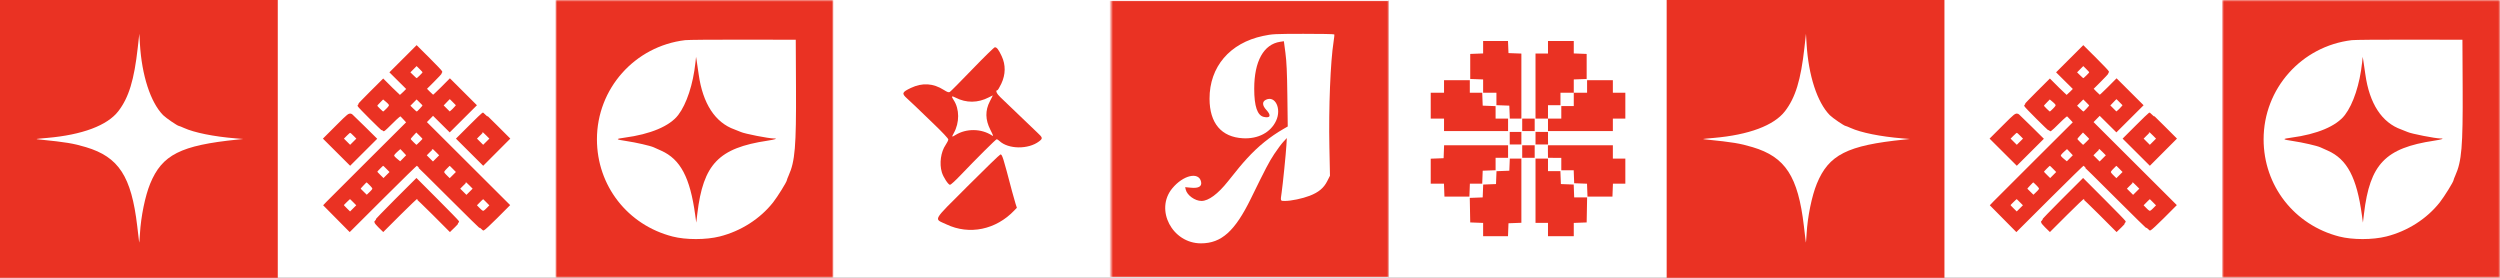 <svg width="693" height="77" viewBox="0 0 693 77" fill="none" xmlns="http://www.w3.org/2000/svg">
<rect x="0" y="0" width="693" height="77" fill="#333333" stroke="none"/>
<g clip-path="url(#clip0_8_1135)">
<g clip-path="url(#clip1_8_1135)">
<path d="M385 0H-77V77H385V0Z" fill="white"/>
<path fill-rule="evenodd" clip-rule="evenodd" d="M0 77.001H77V0H0V77.001ZM38.191 13.18C37.189 22.18 35.708 27.031 32.807 30.813C29.767 34.775 22.792 37.392 13.025 38.234C9.595 38.529 9.58 38.533 11.181 38.694C18.246 39.402 20.312 39.744 23.811 40.789C32.916 43.507 36.417 48.89 38.04 62.664C38.302 64.89 38.542 66.919 38.573 67.173C38.604 67.428 38.705 66.325 38.797 64.722C39.068 60.018 40.239 54.309 41.627 50.923C44.919 42.893 50.07 40.288 65.819 38.692L67.433 38.528L65.242 38.349C59.279 37.861 53.829 36.76 51 35.471C50.331 35.166 49.704 34.916 49.607 34.916C49.236 34.916 45.954 32.677 45.211 31.916C41.721 28.345 39.31 20.926 38.782 12.14L38.615 9.365L38.191 13.18Z" fill="#EA3223"/>
<path fill-rule="evenodd" clip-rule="evenodd" d="M112.071 16.634L108.653 20.048L110.971 22.351L113.289 24.654L112.198 25.758C111.598 26.366 110.996 26.863 110.862 26.863C110.727 26.863 109.629 25.874 108.421 24.665L106.226 22.468L102.918 25.76C101.098 27.572 99.609 29.123 99.609 29.209C99.609 29.413 106.096 35.881 106.301 35.881C106.387 35.881 107.438 34.896 108.634 33.692C109.952 32.366 110.916 31.568 111.078 31.668C111.226 31.759 111.777 32.306 112.302 32.882L113.258 33.929L102.433 44.714C96.479 50.645 91.307 55.813 90.94 56.197L90.272 56.894L93.605 60.263L96.938 63.63L106.102 54.496C111.143 49.472 115.356 45.361 115.465 45.361C115.574 45.361 119.708 49.419 124.651 54.379C129.595 59.339 133.761 63.397 133.911 63.397C134.061 63.397 135.651 61.926 137.446 60.127L140.709 56.858L129.172 45.354L117.636 33.85L118.835 32.623L120.034 31.396L122.347 33.694L124.661 35.991L128.079 32.583L131.497 29.175L128.105 25.794L124.714 22.412L122.5 24.637C121.282 25.861 120.196 26.863 120.086 26.863C119.975 26.863 119.385 26.356 118.773 25.737L117.661 24.611L119.883 22.402C121.106 21.188 122.106 20.106 122.106 19.999C122.106 19.892 120.617 18.323 118.798 16.512L115.49 13.22L112.071 16.634ZM114.27 18.835L113.059 20.057L114.17 21.148C115.518 22.471 115.474 22.469 116.705 21.265C117.942 20.054 117.941 20.03 116.59 18.703L115.48 17.613L114.27 18.835ZM105.092 27.985C103.779 29.315 103.779 29.31 105.01 30.514C106.231 31.709 106.221 31.709 107.459 30.465C108.658 29.262 108.625 28.942 107.18 27.737L106.17 26.895L105.092 27.985ZM114.27 28.085L113.059 29.307L114.17 30.397C115.529 31.732 115.558 31.733 116.742 30.452C117.925 29.173 117.931 29.269 116.59 27.952L115.48 26.863L114.27 28.085ZM123.414 28.059L122.287 29.235L123.451 30.395L124.614 31.555L125.198 31.096C125.52 30.844 126.067 30.302 126.414 29.891L127.044 29.144L125.917 28.003C124.562 26.631 124.787 26.626 123.414 28.059ZM93.57 35.08L90.22 38.426L93.639 41.835L97.058 45.244L100.456 41.856L103.854 38.468L100.853 35.498C99.202 33.864 97.642 32.349 97.386 32.13C96.934 31.744 96.827 31.827 93.57 35.08ZM130.454 35.072L127.096 38.426L130.519 41.836L133.941 45.246L137.345 41.833L140.749 38.42L137.4 35.071C135.557 33.229 133.997 31.721 133.931 31.72C133.866 31.719 132.301 33.228 130.454 35.072ZM95.768 37.283L94.634 38.43L95.846 39.639L97.058 40.847L98.268 39.64L99.479 38.433L98.558 37.485C97.105 35.99 97.049 35.986 95.768 37.283ZM114.338 37.138C113.056 38.51 113.055 38.558 114.287 39.764C115.504 40.955 115.385 40.957 116.654 39.709C117.942 38.444 117.946 38.533 116.542 37.155L115.384 36.018L114.338 37.138ZM132.656 37.271L131.511 38.43L132.722 39.639L133.934 40.847L135.146 39.639L136.358 38.43L135.213 37.271C134.583 36.634 134.008 36.112 133.934 36.112C133.861 36.112 133.286 36.634 132.656 37.271ZM110.033 41.497C108.362 43.001 108.355 43.253 109.947 44.553L110.966 45.387L112.12 44.218L113.274 43.05L112.205 41.893C110.949 40.533 111.076 40.557 110.033 41.497ZM118.74 41.896L117.595 43.055L118.807 44.263L120.019 45.471L121.23 44.263L122.442 43.055L121.297 41.896C120.667 41.258 120.092 40.737 120.019 40.737C119.945 40.737 119.37 41.258 118.74 41.896ZM105.001 46.403C103.78 47.638 103.775 47.571 105.163 48.934L106.311 50.06L107.495 48.873L108.68 47.686L107.544 46.524C106.193 45.141 106.247 45.144 105.001 46.403ZM123.546 46.353C122.323 47.595 122.328 47.803 123.617 49.065L124.664 50.089L125.872 48.884L127.081 47.68L125.936 46.52C124.558 45.126 124.741 45.139 123.546 46.353ZM100.384 51.079C99.156 52.413 99.144 52.203 100.521 53.555L101.665 54.678L102.721 53.662C104.021 52.409 104.027 52.216 102.808 50.977C101.598 49.749 101.609 49.748 100.384 51.079ZM109.842 55.623C106.765 58.693 104.248 61.312 104.248 61.443C104.248 61.575 104.694 62.119 105.239 62.653L106.23 63.622L110.745 59.117C113.228 56.638 115.365 54.612 115.494 54.615C115.623 54.617 117.75 56.647 120.222 59.124L124.717 63.629L125.731 62.65C126.288 62.111 126.745 61.602 126.745 61.519C126.745 61.436 124.2 58.82 121.09 55.705L115.436 50.042L109.842 55.623ZM128.017 51.145L126.872 52.304L128.084 53.512L129.296 54.721L130.508 53.512L131.719 52.304L130.574 51.145C129.944 50.508 129.369 49.986 129.296 49.986C129.222 49.986 128.647 50.508 128.017 51.145ZM95.803 55.643C94.495 56.911 94.492 56.813 95.89 58.187L97.041 59.318L98.251 58.112L99.46 56.907L98.325 55.759C96.955 54.371 97.108 54.378 95.803 55.643ZM133.123 55.27C132.74 55.625 132.225 56.145 131.979 56.426L131.531 56.936L132.549 57.97C133.815 59.256 134.054 59.256 135.326 57.963L136.351 56.922L135.209 55.766C133.876 54.416 134.008 54.448 133.123 55.27Z" fill="#EA3223" stroke="#EA3223"/>
<mask id="mask0_8_1135" style="mask-type:luminance" maskUnits="userSpaceOnUse" x="154" y="0" width="77" height="77">
<path d="M231 0H154V77H231V0Z" fill="white"/>
</mask>
<g mask="url(#mask0_8_1135)">
<path fill-rule="evenodd" clip-rule="evenodd" d="M154 38.735V77.471H231V0H154V38.735ZM189.926 11.129C175.95 12.802 165.471 24.581 165.471 38.617C165.471 51.453 173.955 62.355 186.437 65.562C190.132 66.511 195.705 66.506 199.497 65.551C205.372 64.07 210.709 60.661 214.315 56.085C215.551 54.517 218.128 50.357 218.128 49.929C218.128 49.817 218.344 49.244 218.61 48.654C220.382 44.716 220.728 40.602 220.649 24.402L220.584 11.017L205.956 10.989C197.913 10.974 190.698 11.037 189.926 11.129ZM192.774 17.354C192.136 23.337 190.338 28.814 188.012 31.865C185.651 34.959 180.349 37.2 173.099 38.165C170.52 38.509 170.604 38.648 173.661 39.102C176.291 39.492 180.245 40.399 181.203 40.831C181.623 41.022 182.564 41.444 183.295 41.77C188.622 44.153 191.294 49.208 192.711 59.584L193.001 61.716L193.298 59.228C194.942 45.466 199.2 41.035 212.743 38.998C214.881 38.676 215.725 38.38 214.508 38.38C213.058 38.38 206.416 37.078 205.372 36.589C204.987 36.408 204.198 36.094 203.623 35.891C198.243 33.992 194.805 28.715 193.674 20.611C193.463 19.113 193.214 17.407 193.119 16.821L192.945 15.755L192.774 17.354Z" fill="#EA3223"/>
</g>
<path fill-rule="evenodd" clip-rule="evenodd" d="M269.537 19.198C266.32 22.535 263.507 25.369 263.287 25.496C262.98 25.674 262.595 25.543 261.649 24.941C258.69 23.059 255.665 22.871 252.502 24.373C250.016 25.555 249.888 25.904 251.449 27.303C252.129 27.914 253.17 28.887 253.759 29.466C254.35 30.046 256.64 32.253 258.85 34.37C261.241 36.661 262.867 38.398 262.867 38.658C262.867 38.898 262.538 39.575 262.134 40.162C260.793 42.111 260.346 45.329 261.079 47.763C261.485 49.118 262.869 51.232 263.347 51.232C263.551 51.232 264.799 50.1 266.121 48.716C270.708 43.913 276.052 38.594 276.291 38.594C276.421 38.594 276.759 38.811 277.042 39.076C279.51 41.394 285.065 41.456 288.024 39.197C289.116 38.365 289.077 38.173 287.5 36.712C286.76 36.026 284.406 33.772 282.27 31.704C280.132 29.637 277.896 27.493 277.297 26.94C276.295 26.015 275.859 25.02 276.458 25.02C276.595 25.02 277.091 24.203 277.559 23.206C278.772 20.626 278.807 17.991 277.661 15.552C276.794 13.707 276.302 13.073 275.762 13.108C275.558 13.121 272.756 15.862 269.537 19.198ZM274.101 26.99C271.063 28.559 267.846 28.588 264.901 27.071C263.753 26.48 263.628 26.636 264.36 27.748C265.998 30.231 266.009 34.003 264.393 36.896C263.76 38.029 263.802 38.075 264.864 37.419C267.865 35.565 272.016 35.616 274.957 37.543C275.444 37.863 275.398 37.691 274.524 35.966C273.111 33.183 273.067 30.622 274.389 28.093C274.867 27.175 275.236 26.429 275.208 26.435C275.178 26.441 274.681 26.691 274.101 26.99ZM268.261 51.572C258.194 61.644 258.82 60.518 262.35 62.196C268.711 65.219 276.087 63.694 281.208 58.295L281.876 57.59L281.509 56.459C281.307 55.837 280.881 54.328 280.558 53.105C278.026 43.465 277.819 42.807 277.323 42.807C277.158 42.807 273.081 46.751 268.261 51.572Z" fill="#EA3223"/>
<mask id="mask1_8_1135" style="mask-type:luminance" maskUnits="userSpaceOnUse" x="308" y="0" width="77" height="77">
<path d="M385 0H308V77H385V0Z" fill="white"/>
</mask>
<g mask="url(#mask1_8_1135)">
<path fill-rule="evenodd" clip-rule="evenodd" d="M307.297 38.5V76.766H385.468V0.234H307.297V38.5ZM350.127 9.96C340.892 11.911 335.261 18.521 335.284 27.383C335.303 34.154 338.561 38.001 344.549 38.328C348.75 38.557 352.236 36.712 353.738 33.468C355.285 30.133 353.493 26.422 350.927 27.645C349.821 28.173 349.868 29.217 351.05 30.5C352.442 32.011 352.147 32.807 350.343 32.411C348.532 32.013 347.669 29.488 347.671 24.574C347.671 16.983 350.283 12.269 354.873 11.581L355.891 11.428L356.32 14.666C356.642 17.111 356.774 20.005 356.856 26.482L356.962 35.059L355.826 35.713C352.055 37.885 348.724 40.577 345.672 43.924C344.139 45.604 343.232 46.695 340.352 50.319C337.596 53.783 334.994 55.702 333.048 55.702C331.248 55.702 329.061 54.128 328.688 52.564L328.526 51.884L330.186 52.038C332.278 52.233 333.22 51.661 332.937 50.368C332.313 47.525 327.967 48.541 324.928 52.241C320.074 58.153 324.972 67.474 332.925 67.457C338.58 67.445 342.318 64.088 346.744 55.05C350.888 46.579 351.774 44.89 353.228 42.687C354.068 41.414 355.195 39.898 355.733 39.319L356.709 38.266L356.593 40.255C356.461 42.557 355.601 51.08 355.274 53.343C354.921 55.793 354.884 55.702 356.188 55.702C357.895 55.702 361.012 55.05 363.041 54.268C365.499 53.32 366.94 52.124 367.898 50.234L368.668 48.717L368.505 40.683C368.287 29.853 368.8 17.029 369.667 11.585C369.832 10.555 369.92 9.634 369.864 9.537C369.806 9.441 365.947 9.368 361.29 9.377C353.247 9.391 352.683 9.42 350.127 9.96Z" fill="#EA3223"/>
</g>
</g>
<g clip-path="url(#clip2_8_1135)">
<path d="M847 0H385V77H847V0Z" fill="white"/>
<path fill-rule="evenodd" clip-rule="evenodd" d="M411.121 13.089V14.813L409.334 14.881L407.547 14.949V21.886L409.334 21.953L411.121 22.021V25.701H414.809V29.15L416.596 29.218L418.383 29.285L418.45 31.077L418.517 32.869H421.726V14.852L419.939 14.785L418.152 14.717L418.084 13.041L418.017 11.364H411.121V13.089ZM429.103 13.099V14.833H425.645V32.869H429.103V36.338H447.085V32.869H450.544V25.701H447.085V22.232H439.939V25.701H436.25V22.021L438.037 21.953L439.823 21.886V14.949L438.037 14.881L436.25 14.813V11.364H429.103V13.099ZM400.285 23.967V25.701H396.596V32.869H400.285V36.338H418.037V32.869H414.579V29.42L412.792 29.353L411.005 29.285L410.938 27.493L410.871 25.701H407.432V22.232H400.285V23.967ZM432.561 27.435V29.169H429.103V32.869H432.792V29.401H436.25V25.701H432.561V27.435ZM421.956 34.603V36.338H425.414V32.869H421.956V34.603ZM418.498 38.303V40.038H421.726V36.569H418.498V38.303ZM425.645 38.293V40.038H429.123L429.103 38.361L429.113 36.569H427.374L425.645 36.549V38.293ZM400.237 42.061L400.17 43.853L398.383 43.92L396.596 43.988V50.905H400.266L400.333 52.697L400.4 54.49H407.317L407.384 52.697L407.451 50.905H410.871L410.938 49.113L411.005 47.321L412.792 47.254L414.579 47.186V43.737H418.037V40.269H400.304L400.237 42.061ZM421.956 42.003V43.737H425.414V40.269H421.956V42.003ZM429.083 41.945L429.103 43.737L431.005 43.757H432.792V47.206H436.231L436.298 48.998L436.365 50.79L438.142 50.857L439.919 50.925L439.987 52.707L440.054 54.49H446.97L447.037 52.697L447.105 50.905H450.544V43.968H447.085V40.269H429.083V41.945ZM418.451 45.645L418.383 47.321L416.606 47.389L414.829 47.456L414.761 49.239L414.694 51.021L412.917 51.088L411.14 51.156L411.072 52.938L411.005 54.721L409.213 54.788L407.42 54.856L407.484 58.257L407.547 61.658L409.334 61.725L411.121 61.793V65.473H418.018L418.085 63.681L418.152 61.889L419.939 61.822L421.726 61.754V43.968H418.518L418.451 45.645ZM425.645 52.871V61.773H429.103V65.473H436.25V61.793L438.037 61.725L439.823 61.658L439.887 58.189L439.95 54.721H436.365L436.298 52.938L436.231 51.156L434.454 51.088L432.676 51.021L432.609 49.229L432.542 47.437H429.103V43.968H425.645V52.871Z" fill="#EA3223"/>
<path fill-rule="evenodd" clip-rule="evenodd" d="M462 77.001H539V0H462V77.001ZM500.191 13.18C499.189 22.18 497.708 27.031 494.807 30.813C491.767 34.775 484.792 37.392 475.026 38.234C471.595 38.529 471.58 38.533 473.181 38.694C480.246 39.402 482.312 39.744 485.811 40.789C494.916 43.507 498.418 48.89 500.04 62.664C500.302 64.89 500.542 66.919 500.573 67.173C500.604 67.428 500.705 66.325 500.797 64.722C501.068 60.018 502.239 54.309 503.627 50.923C506.919 42.893 512.07 40.288 527.819 38.692L529.433 38.528L527.242 38.349C521.279 37.861 515.829 36.76 513 35.471C512.331 35.166 511.704 34.916 511.607 34.916C511.236 34.916 507.954 32.677 507.211 31.916C503.721 28.345 501.31 20.926 500.782 12.14L500.615 9.365L500.191 13.18Z" fill="#EA3223"/>
<path fill-rule="evenodd" clip-rule="evenodd" d="M574.071 16.634L570.653 20.048L572.971 22.351L575.289 24.654L574.198 25.758C573.598 26.366 572.996 26.863 572.862 26.863C572.727 26.863 571.629 25.874 570.421 24.665L568.226 22.468L564.918 25.76C563.098 27.572 561.609 29.123 561.609 29.209C561.609 29.413 568.096 35.881 568.301 35.881C568.387 35.881 569.438 34.896 570.634 33.692C571.952 32.366 572.916 31.568 573.078 31.668C573.226 31.759 573.777 32.306 574.302 32.882L575.258 33.929L564.433 44.714C558.479 50.645 553.307 55.813 552.94 56.197L552.272 56.894L555.605 60.263L558.938 63.63L568.102 54.496C573.143 49.472 577.356 45.361 577.465 45.361C577.574 45.361 581.708 49.419 586.651 54.379C591.595 59.339 595.761 63.397 595.911 63.397C596.061 63.397 597.651 61.926 599.446 60.127L602.709 56.858L591.172 45.354L579.636 33.85L580.835 32.623L582.034 31.396L584.347 33.694L586.661 35.991L590.079 32.583L593.497 29.175L590.105 25.794L586.714 22.412L584.5 24.637C583.282 25.861 582.196 26.863 582.086 26.863C581.975 26.863 581.385 26.356 580.773 25.737L579.661 24.611L581.883 22.402C583.106 21.188 584.106 20.106 584.106 19.999C584.106 19.892 582.617 18.323 580.798 16.512L577.49 13.22L574.071 16.634ZM576.27 18.835L575.059 20.057L576.17 21.148C577.518 22.471 577.474 22.469 578.705 21.265C579.942 20.054 579.941 20.03 578.59 18.703L577.48 17.613L576.27 18.835ZM567.092 27.985C565.779 29.315 565.779 29.31 567.01 30.514C568.231 31.709 568.221 31.709 569.459 30.465C570.658 29.262 570.625 28.942 569.18 27.737L568.17 26.895L567.092 27.985ZM576.27 28.085L575.059 29.307L576.17 30.397C577.529 31.732 577.558 31.733 578.742 30.452C579.925 29.173 579.931 29.269 578.59 27.952L577.48 26.863L576.27 28.085ZM585.414 28.059L584.287 29.235L585.451 30.395L586.614 31.555L587.198 31.096C587.52 30.844 588.067 30.302 588.414 29.891L589.044 29.144L587.917 28.003C586.562 26.631 586.787 26.626 585.414 28.059ZM555.571 35.08L552.22 38.426L555.639 41.835L559.058 45.244L562.456 41.856L565.854 38.468L562.853 35.498C561.202 33.864 559.642 32.349 559.386 32.13C558.934 31.744 558.827 31.827 555.571 35.08ZM592.454 35.072L589.096 38.426L592.519 41.836L595.941 45.246L599.345 41.833L602.749 38.42L599.4 35.071C597.557 33.229 595.997 31.721 595.931 31.72C595.866 31.719 594.301 33.228 592.454 35.072ZM557.768 37.283L556.634 38.43L557.846 39.639L559.058 40.847L560.268 39.64L561.479 38.433L560.558 37.485C559.105 35.99 559.049 35.986 557.768 37.283ZM576.338 37.138C575.056 38.51 575.055 38.558 576.287 39.764C577.504 40.955 577.385 40.957 578.654 39.709C579.942 38.444 579.946 38.533 578.542 37.155L577.384 36.018L576.338 37.138ZM594.656 37.271L593.511 38.43L594.722 39.639L595.934 40.847L597.146 39.639L598.358 38.43L597.213 37.271C596.583 36.634 596.008 36.112 595.934 36.112C595.861 36.112 595.286 36.634 594.656 37.271ZM572.033 41.497C570.362 43.001 570.355 43.253 571.947 44.553L572.966 45.387L574.12 44.218L575.274 43.05L574.205 41.893C572.949 40.533 573.076 40.557 572.033 41.497ZM580.74 41.896L579.595 43.055L580.807 44.263L582.019 45.471L583.23 44.263L584.442 43.055L583.297 41.896C582.667 41.258 582.092 40.737 582.019 40.737C581.945 40.737 581.37 41.258 580.74 41.896ZM567.001 46.403C565.78 47.638 565.775 47.571 567.163 48.934L568.311 50.06L569.495 48.873L570.68 47.686L569.544 46.524C568.193 45.141 568.247 45.144 567.001 46.403ZM585.546 46.353C584.323 47.595 584.328 47.803 585.617 49.065L586.664 50.089L587.872 48.884L589.081 47.68L587.936 46.52C586.558 45.126 586.741 45.139 585.546 46.353ZM562.384 51.079C561.156 52.413 561.144 52.203 562.521 53.555L563.665 54.678L564.721 53.662C566.021 52.409 566.027 52.216 564.808 50.977C563.598 49.749 563.609 49.748 562.384 51.079ZM571.842 55.623C568.765 58.693 566.248 61.312 566.248 61.443C566.248 61.575 566.694 62.119 567.239 62.653L568.23 63.622L572.745 59.117C575.228 56.638 577.365 54.612 577.494 54.615C577.623 54.617 579.75 56.647 582.222 59.124L586.717 63.629L587.731 62.65C588.288 62.111 588.745 61.602 588.745 61.519C588.745 61.436 586.2 58.82 583.09 55.705L577.436 50.042L571.842 55.623ZM590.017 51.145L588.872 52.304L590.084 53.512L591.296 54.721L592.508 53.512L593.719 52.304L592.574 51.145C591.944 50.508 591.369 49.986 591.296 49.986C591.222 49.986 590.647 50.508 590.017 51.145ZM557.804 55.643C556.495 56.911 556.491 56.813 557.89 58.187L559.042 59.318L560.251 58.112L561.46 56.907L560.325 55.759C558.955 54.371 559.108 54.378 557.804 55.643ZM595.123 55.27C594.74 55.625 594.225 56.145 593.979 56.426L593.531 56.936L594.549 57.97C595.815 59.256 596.054 59.256 597.326 57.963L598.351 56.922L597.209 55.766C595.876 54.416 596.008 54.448 595.123 55.27Z" fill="#EA3223" stroke="#EA3223"/>
<mask id="mask2_8_1135" style="mask-type:luminance" maskUnits="userSpaceOnUse" x="616" y="0" width="77" height="77">
<path d="M693 0H616V77H693V0Z" fill="white"/>
</mask>
<g mask="url(#mask2_8_1135)">
<path fill-rule="evenodd" clip-rule="evenodd" d="M616 38.735V77.471H693V0H616V38.735ZM651.926 11.129C637.95 12.802 627.471 24.581 627.471 38.617C627.471 51.453 635.955 62.355 648.437 65.562C652.132 66.511 657.705 66.506 661.497 65.551C667.372 64.07 672.709 60.661 676.315 56.085C677.551 54.517 680.128 50.357 680.128 49.929C680.128 49.817 680.344 49.244 680.61 48.654C682.382 44.716 682.728 40.602 682.649 24.402L682.584 11.017L667.956 10.989C659.913 10.974 652.698 11.037 651.926 11.129ZM654.774 17.354C654.136 23.337 652.338 28.814 650.012 31.865C647.651 34.959 642.349 37.2 635.099 38.165C632.52 38.509 632.604 38.648 635.661 39.102C638.291 39.492 642.245 40.399 643.203 40.831C643.623 41.022 644.564 41.444 645.295 41.77C650.622 44.153 653.294 49.208 654.711 59.584L655.001 61.716L655.298 59.228C656.942 45.466 661.2 41.035 674.743 38.998C676.881 38.676 677.725 38.38 676.508 38.38C675.058 38.38 668.416 37.078 667.372 36.589C666.987 36.408 666.198 36.094 665.623 35.891C660.243 33.992 656.805 28.715 655.674 20.611C655.463 19.113 655.214 17.407 655.119 16.821L654.945 15.755L654.774 17.354Z" fill="#EA3223"/>
</g>
</g>
</g>
<defs>
<clipPath id="clip0_8_1135">
<rect width="693" height="77" fill="white"/>
</clipPath>
<clipPath id="clip1_8_1135">
<rect width="385" height="77" fill="white"/>
</clipPath>
<clipPath id="clip2_8_1135">
<rect width="462" height="77" fill="white" transform="translate(385)"/>
</clipPath>
</defs>
</svg>
